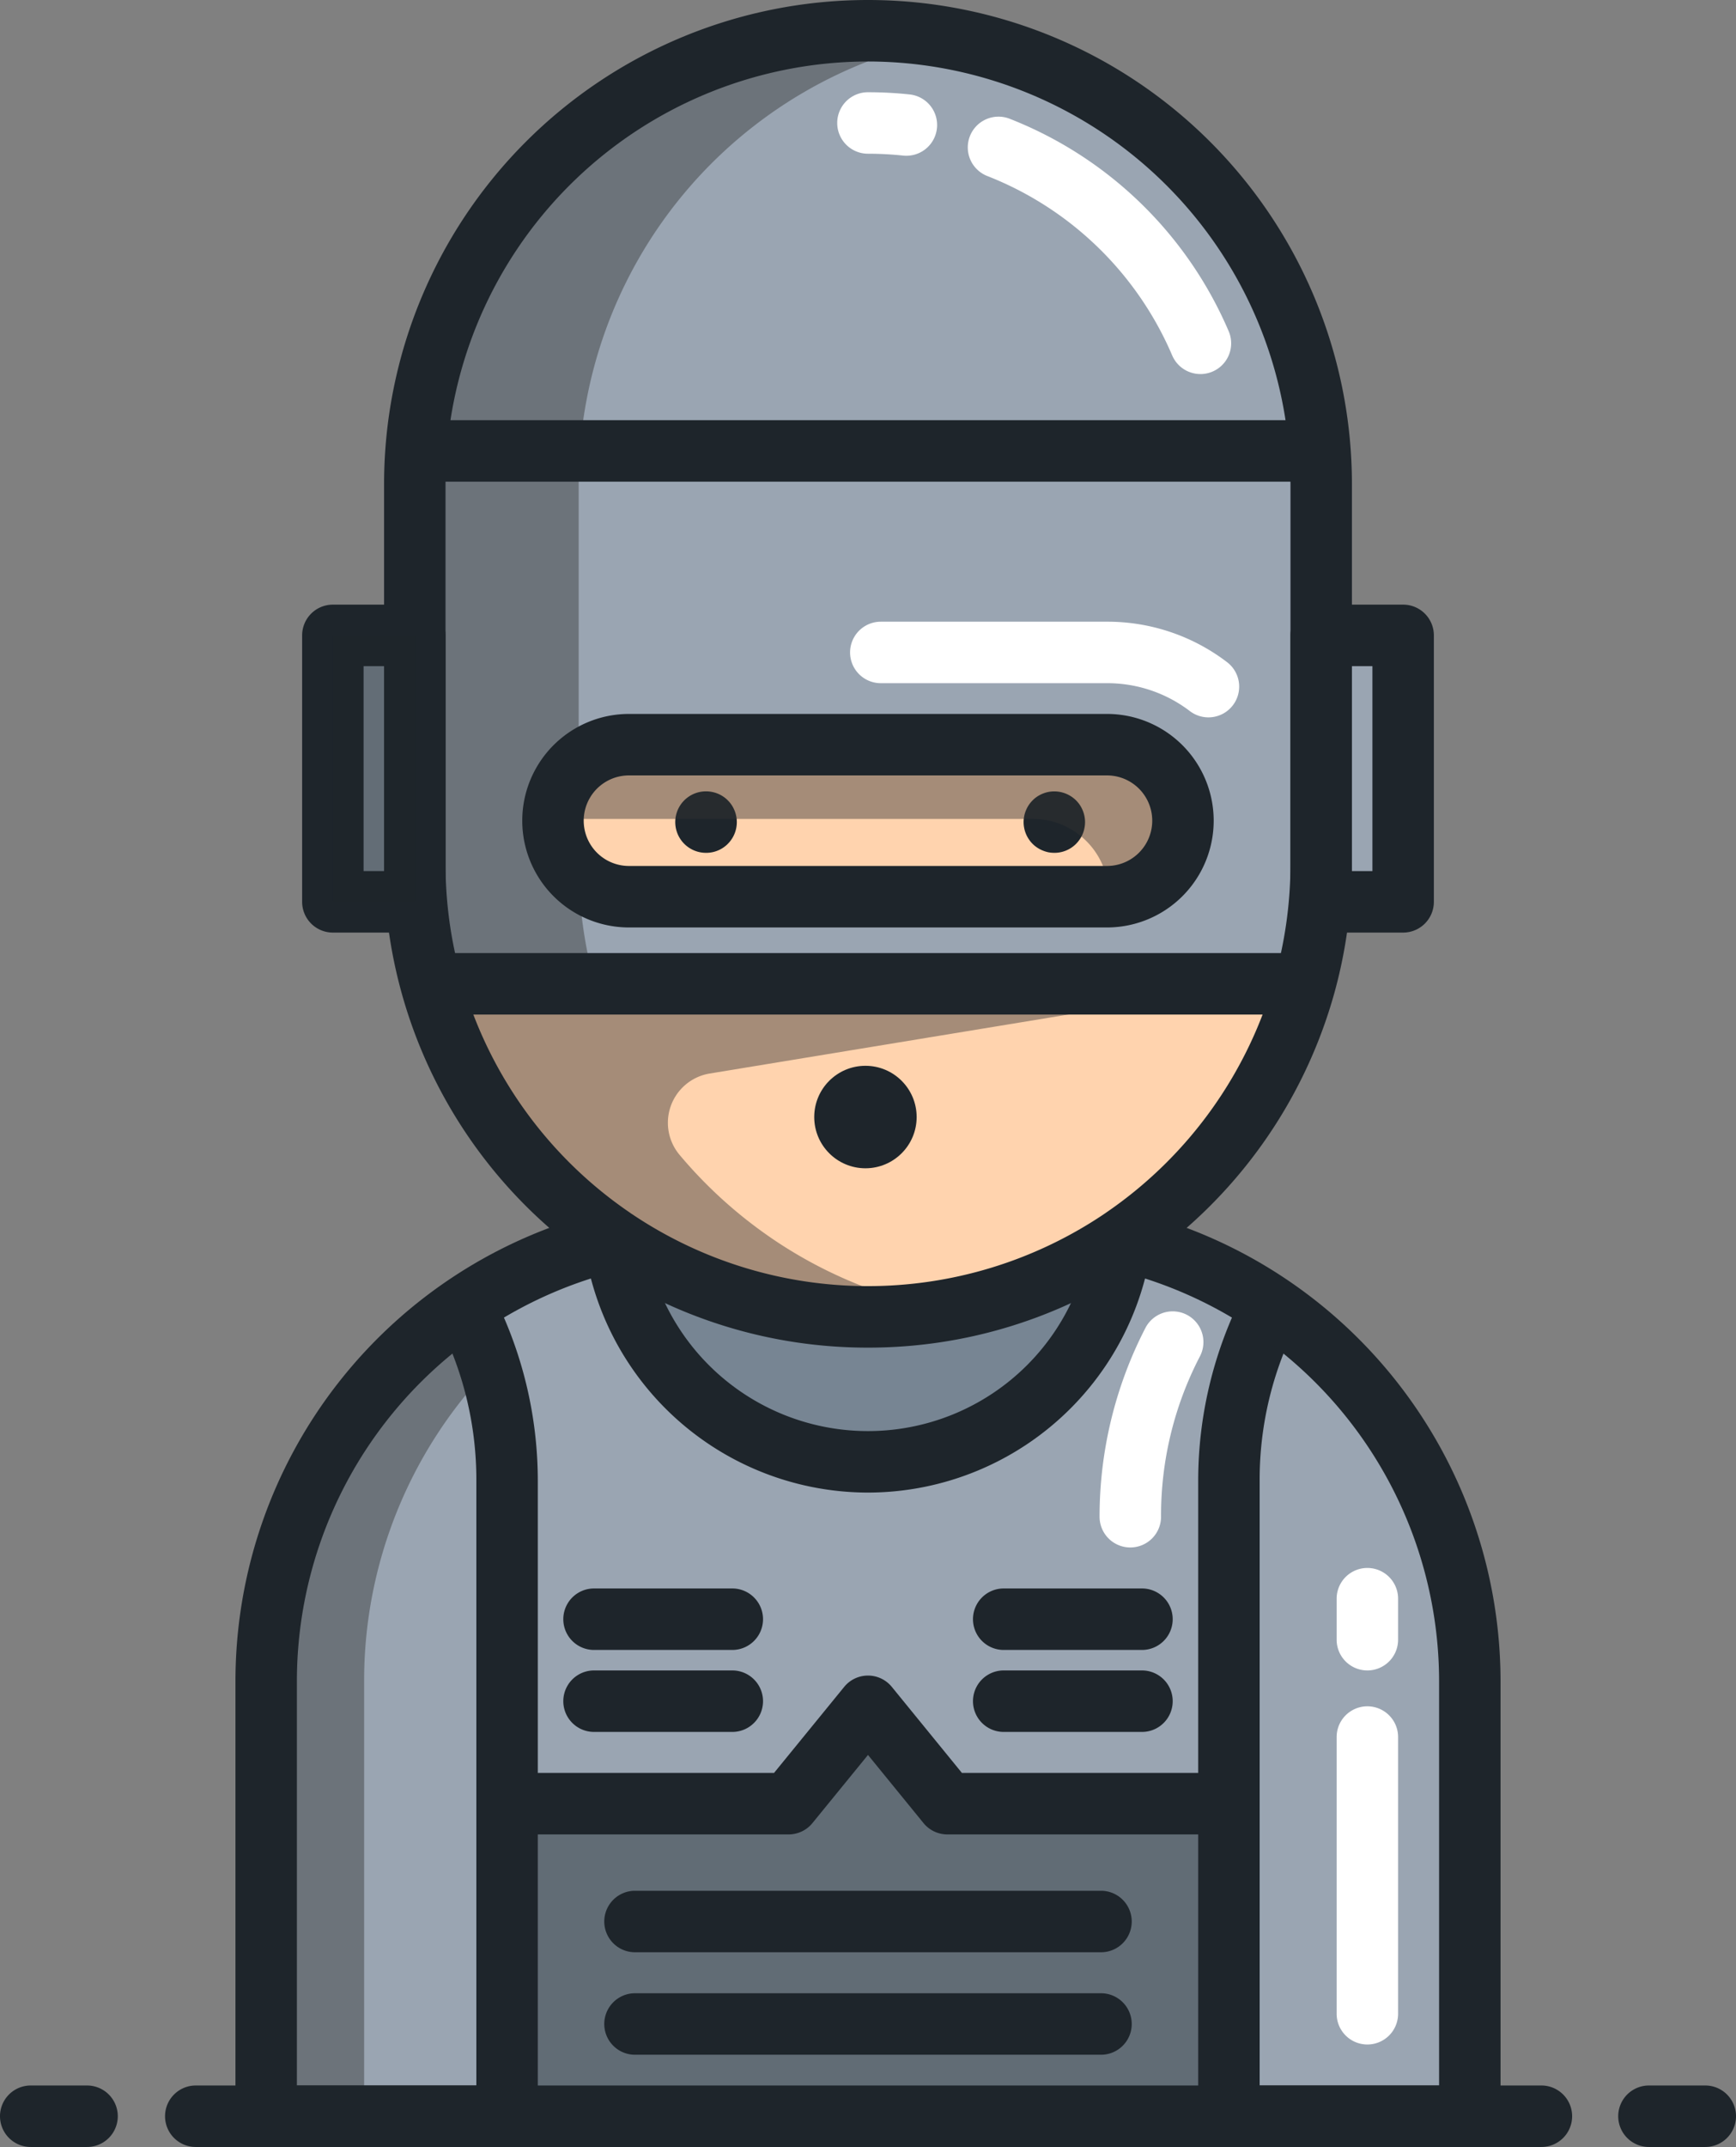<svg id="Group_2754" data-name="Group 2754" xmlns="http://www.w3.org/2000/svg" viewBox="4055 2515 339 419">
  <rect x="4055" y="2515" width="339" height="419" fill="#808080" stroke="none"/>
  <defs>
    <style>
      .cls-1 {
        fill: #9aa5b2;
      }

      .cls-2 {
        fill: #778593;
      }

      .cls-3, .cls-8 {
        fill: #1e252b;
      }

      .cls-4 {
        fill: #ffd3ae;
      }

      .cls-5 {
        fill: #fff;
      }

      .cls-6 {
        fill: #333;
      }

      .cls-6, .cls-8 {
        opacity: 0.44;
      }

      .cls-7 {
        fill: #616c75;
      }
    </style>
  </defs>
  <path id="Path_4341" data-name="Path 4341" class="cls-1" d="M258.855,241.97c.19.05.39.09.58.14a88.543,88.543,0,0,1,67.58,86V413H91.985V328.11a88.526,88.526,0,0,1,67.57-86c.19-.05.39-.09.58-.14" transform="translate(4015 2515)"/>
  <path id="Path_4342" data-name="Path 4342" class="cls-1" d="M139.015,289V413H91.985V328.11a88.382,88.382,0,0,1,38.74-73.19A73.695,73.695,0,0,1,139.015,289Z" transform="translate(4015 2515)"/>
  <path id="Path_4343" data-name="Path 4343" class="cls-2" d="M259.435,221.54v13.808a49.94,49.94,0,0,1-99.88,0V221.54c.19-.05.39-.09.58-.14a88.567,88.567,0,0,0,98.72,0C259.045,221.45,259.245,221.49,259.435,221.54Z" transform="translate(4015 2515)"/>
  <path id="Path_4344" data-name="Path 4344" class="cls-1" d="M327.015,328.11V413h-47.04V289a73.694,73.694,0,0,1,8.29-34.08A88.391,88.391,0,0,1,327.015,328.11Z" transform="translate(4015 2515)"/>
  <path id="Path_4345" data-name="Path 4345" class="cls-3" d="M209.495,291.288a56,56,0,0,1-55.94-55.94V221h12v14.348a43.94,43.94,0,1,0,87.88,0V221h12v14.348A56,56,0,0,1,209.495,291.288Z" transform="translate(4015 2515)"/>
  <path id="Path_4346" data-name="Path 4346" class="cls-4" d="M298,94.5v74a88.468,88.468,0,0,1-38.56,73.07c-.19.14-.4.27-.58.4a88.567,88.567,0,0,1-98.72,0c-.2-.13-.4-.26-.58-.4A88.468,88.468,0,0,1,121,168.5v-74A88.494,88.494,0,0,1,209.49,6h.01A88.5,88.5,0,0,1,298,94.5Z" transform="translate(4015 2515)"/>
  <path id="Path_4347" data-name="Path 4347" class="cls-3" d="M177.885,166.437a6,6,0,1,1,1.17-11.88,5.932,5.932,0,0,1,2.16.89,5.5,5.5,0,0,1,.91.75,5.95,5.95,0,0,1,.75.91,6.093,6.093,0,0,1,.55,1.04,5.56,5.56,0,0,1,.34,1.12,5.809,5.809,0,0,1,.12,1.17,5.906,5.906,0,0,1-.12,1.18,5.561,5.561,0,0,1-.34,1.12,5.654,5.654,0,0,1-.55,1.03,5.952,5.952,0,0,1-4.99,2.67Z" transform="translate(4015 2515)"/>
  <path id="Path_4348" data-name="Path 4348" class="cls-3" d="M245.885,166.437a6.53,6.53,0,0,1-1.17-.11,6.319,6.319,0,0,1-1.12-.35,5.74,5.74,0,0,1-1.04-.55,5.791,5.791,0,0,1-1.66-1.66,5.655,5.655,0,0,1-.55-1.03,5.56,5.56,0,0,1-.34-1.12,5.906,5.906,0,0,1-.12-1.18,5.809,5.809,0,0,1,.12-1.17,5.561,5.561,0,0,1,.34-1.12,6.091,6.091,0,0,1,.55-1.04,5.95,5.95,0,0,1,.75-.91,5.5,5.5,0,0,1,.91-.75,6.445,6.445,0,0,1,1.04-.55,6.288,6.288,0,0,1,1.12-.34,6.059,6.059,0,0,1,5.41,1.64,5.95,5.95,0,0,1,.75.91,6.093,6.093,0,0,1,.55,1.04,5.56,5.56,0,0,1,.34,1.12,5.809,5.809,0,0,1,.12,1.17,5.906,5.906,0,0,1-.12,1.18,5.561,5.561,0,0,1-.34,1.12,5.654,5.654,0,0,1-.55,1.03,5.952,5.952,0,0,1-4.99,2.67Z" transform="translate(4015 2515)"/>
  <path id="Path_4350" data-name="Path 4350" class="cls-5" d="M307.015,399a6,6,0,0,1-6-6V339a6,6,0,0,1,12,0v54A6,6,0,0,1,307.015,399Z" transform="translate(4015 2515)"/>
  <path id="Path_4351" data-name="Path 4351" class="cls-5" d="M307.015,326a6,6,0,0,1-6-6v-8a6,6,0,0,1,12,0v8A6,6,0,0,1,307.015,326Z" transform="translate(4015 2515)"/>
  <g id="Group_1689" data-name="Group 1689" transform="translate(4015 2515)">
    <path id="Path_4352" data-name="Path 4352" class="cls-6" d="M135.665,266.92a88.214,88.214,0,0,0-24.56,61.19V411H91.985V328.11a88.382,88.382,0,0,1,38.74-73.19A73.8,73.8,0,0,1,135.665,266.92Z"/>
  </g>
  <path id="Path_4353" data-name="Path 4353" class="cls-3" d="M341,419H78.23a6,6,0,0,1,0-12H341a6,6,0,0,1,0,12Z" transform="translate(4015 2515)"/>
  <path id="Path_4354" data-name="Path 4354" class="cls-3" d="M373,419H362a6,6,0,0,1,0-12h11a6,6,0,0,1,0,12Z" transform="translate(4015 2515)"/>
  <path id="Path_4355" data-name="Path 4355" class="cls-3" d="M57,419H46a6,6,0,0,1,0-12H57a6,6,0,0,1,0,12Z" transform="translate(4015 2515)"/>
  <path id="Path_4356" data-name="Path 4356" class="cls-6" d="M294.267,194H261.488a14.781,14.781,0,0,1-5.319,1h-93.35a14.753,14.753,0,0,1-5.32-1h-1.765a88.461,88.461,0,0,1-3.739-25.5V146q.618,0,1.229-.031c12.136-.615,20.854-10.685,21.338-21.975.132-3.072-7.6-16.472-10.019-20.366A70.79,70.79,0,0,1,165.5,27.4L175.885,11.59c0-2.89-54.89-4.589-54.89,134.411v22.5a88.5,88.5,0,0,0,3.739,25.5h0c.014.048.031.1.045.143a88.667,88.667,0,0,0,34.777,47.427c.19.14.39.27.58.4a88.809,88.809,0,0,0,64.86,13.68,88.2,88.2,0,0,1-33.86-13.68c-.19-.13-.39-.26-.58-.4a88.893,88.893,0,0,1-17.848-16.183,9.741,9.741,0,0,1,5.87-15.879L279,193C282.194,187.358,292.365,200.328,294.267,194Z" transform="translate(4015 2515)"/>
  <path id="Path_4357" data-name="Path 4357" class="cls-1" d="M298,146v22.5a88.391,88.391,0,0,1-3.16,23.5H124.16A88.391,88.391,0,0,1,121,168.5v-74A88.494,88.494,0,0,1,209.49,6h.01A88.5,88.5,0,0,1,298,94.5Zm-27,14.17a14.833,14.833,0,0,0-14.83-14.84H162.82a14.835,14.835,0,0,0,0,29.67h93.35A14.818,14.818,0,0,0,271,160.17Z" transform="translate(4015 2515)"/>
  <path id="Path_4358" data-name="Path 4358" class="cls-6" d="M153,149.06V94.5A88.524,88.524,0,0,1,225.5,7.44,88.826,88.826,0,0,0,209.5,6h-.01A88.494,88.494,0,0,0,121,94.5v74a88.391,88.391,0,0,0,3.16,23.5h32a88.594,88.594,0,0,1-3.12-20.68,14.84,14.84,0,0,1-.71-21.64C152.55,149.47,152.77,149.26,153,149.06Z" transform="translate(4015 2515)"/>
  <path id="Path_4359" data-name="Path 4359" class="cls-3" d="M209.5,263a94.061,94.061,0,0,1-52.71-16.052c-.227-.147-.483-.32-.73-.5A94.365,94.365,0,0,1,115,168.5v-74a94.5,94.5,0,1,1,189,0v74a94.577,94.577,0,0,1-3.374,25.089h0A94.662,94.662,0,0,1,262.9,246.475c-.142.1-.288.2-.433.3l-.106.072-.147.1A94.067,94.067,0,0,1,209.5,263Zm0-251A82.59,82.59,0,0,0,127,94.5v74a82.362,82.362,0,0,0,35.951,68.12c.1.066.192.136.285.208l.163.1c.024.016.068.044.091.061a82.57,82.57,0,0,0,91.959.041c.108-.076.221-.152.334-.229l.116-.079c.056-.041.094-.067.15-.106a82.639,82.639,0,0,0,33.005-46.209s0,0,0,0A82.526,82.526,0,0,0,292,168.5v-74A82.594,82.594,0,0,0,209.5,12Z" transform="translate(4015 2515)"/>
  <path id="Path_4360" data-name="Path 4360" class="cls-5" d="M274.418,73a6,6,0,0,1-5.524-3.653A65.083,65.083,0,0,0,232.82,34.362a6,6,0,1,1,4.352-11.183,77.148,77.148,0,0,1,42.766,41.473,6,6,0,0,1-5.52,8.35Z" transform="translate(4015 2515)"/>
  <path id="Path_4361" data-name="Path 4361" class="cls-5" d="M217.008,30.4a6.044,6.044,0,0,1-.642-.034A65.383,65.383,0,0,0,209.49,30a6,6,0,0,1,0-12,77.3,77.3,0,0,1,8.144.431,6,6,0,0,1-.626,11.966Z" transform="translate(4015 2515)"/>
  <rect id="Rectangle_235" data-name="Rectangle 235" class="cls-3" width="170.68" height="12" transform="translate(4139.16 2701)"/>
  <path id="Path_4362" data-name="Path 4362" class="cls-6" d="M271,160.17a14.806,14.806,0,0,1-14.51,14.82c.01-.11.01-.22.01-.33a14.824,14.824,0,0,0-14.82-14.84H148.33c-.11,0-.22,0-.33.01a14.824,14.824,0,0,1,14.82-14.5h93.35A14.833,14.833,0,0,1,271,160.17Z" transform="translate(4015 2515)"/>
  <rect id="Rectangle_236" data-name="Rectangle 236" class="cls-3" width="170.68" height="12" transform="translate(4139.16 2597)"/>
  <path id="Path_4363" data-name="Path 4363" class="cls-5" d="M275.977,140a5.97,5.97,0,0,1-3.623-1.222,26.554,26.554,0,0,0-16.184-5.448H212a6,6,0,0,1,0-12h44.17a38.461,38.461,0,0,1,23.439,7.89A6,6,0,0,1,275.977,140Z" transform="translate(4015 2515)"/>
  <path id="Path_4364" data-name="Path 4364" class="cls-3" d="M256.17,181H162.82a20.834,20.834,0,0,1,0-41.669h93.35a20.834,20.834,0,1,1,0,41.669Zm-93.35-29.67a8.835,8.835,0,0,0,0,17.67h93.35a8.835,8.835,0,0,0,0-17.67Z" transform="translate(4015 2515)"/>
  <path id="Path_4365" data-name="Path 4365" class="cls-7" d="M279.98,352v61H139.02V352H194l15.5-19,15.49,19h54.99Z" transform="translate(4015 2515)"/>
  <path id="Path_4366" data-name="Path 4366" class="cls-3" d="M285.98,413h-12V289a80.224,80.224,0,0,1,8.956-36.846l10.648,5.533A67.242,67.242,0,0,0,285.98,289Z" transform="translate(4015 2515)"/>
  <path id="Path_4367" data-name="Path 4367" class="cls-5" d="M260.72,302a6,6,0,0,1-6-6,80.224,80.224,0,0,1,8.956-36.846,6,6,0,0,1,10.649,5.533,67.242,67.242,0,0,0-7.6,31.313A6,6,0,0,1,260.72,302Z" transform="translate(4015 2515)"/>
  <path id="Path_4368" data-name="Path 4368" class="cls-3" d="M327.02,419H91.98a6,6,0,0,1-6-6V328.11a94.518,94.518,0,0,1,72.1-91.815c.153-.04.313-.078.476-.116l.132-.031,2.9,11.644-.471.111c-.063.018-.087.023-.15.039a82.513,82.513,0,0,0-62.99,80.167V407H321.02V328.11a82.569,82.569,0,0,0-62.991-80.168l-.114-.029-.078-.018c-.2-.044-.392-.091-.571-.141l3.189-11.568-.055-.015c.213.049.359.083.491.116a94.57,94.57,0,0,1,72.129,91.822V413A6,6,0,0,1,327.02,419Z" transform="translate(4015 2515)"/>
  <path id="Path_4369" data-name="Path 4369" class="cls-3" d="M145.02,413h-12V289a67.248,67.248,0,0,0-7.624-31.313l10.648-5.533A80.233,80.233,0,0,1,145.02,289Z" transform="translate(4015 2515)"/>
  <path id="Path_4370" data-name="Path 4370" class="cls-3" d="M277.99,358h-53a6,6,0,0,1-4.65-2.208l-10.842-13.3-10.849,13.3A6,6,0,0,1,194,358H141V346h50.151l13.7-16.793A6,6,0,0,1,209.5,327h0a6,6,0,0,1,4.649,2.208L227.84,346h50.15Z" transform="translate(4015 2515)"/>
  <path id="Path_4371" data-name="Path 4371" class="cls-3" d="M183,338H156a6,6,0,0,1,0-12h27a6,6,0,0,1,0,12Z" transform="translate(4015 2515)"/>
  <path id="Path_4372" data-name="Path 4372" class="cls-3" d="M183,322H156a6,6,0,0,1,0-12h27a6,6,0,0,1,0,12Z" transform="translate(4015 2515)"/>
  <path id="Path_4373" data-name="Path 4373" class="cls-3" d="M263,338H236a6,6,0,0,1,0-12h27a6,6,0,0,1,0,12Z" transform="translate(4015 2515)"/>
  <path id="Path_4374" data-name="Path 4374" class="cls-3" d="M263,322H236a6,6,0,0,1,0-12h27a6,6,0,0,1,0,12Z" transform="translate(4015 2515)"/>
  <path id="Path_4375" data-name="Path 4375" class="cls-3" d="M255,381H164a6,6,0,0,1,0-12h91a6,6,0,0,1,0,12Z" transform="translate(4015 2515)"/>
  <path id="Path_4376" data-name="Path 4376" class="cls-3" d="M255,401H164a6,6,0,0,1,0-12h91a6,6,0,0,1,0,12Z" transform="translate(4015 2515)"/>
  <rect id="Rectangle_237" data-name="Rectangle 237" class="cls-1" width="16" height="52" transform="translate(4313 2639)"/>
  <rect id="Rectangle_238" data-name="Rectangle 238" class="cls-1" width="16" height="52" transform="translate(4120 2639)"/>
  <path id="Path_4377" data-name="Path 4377" class="cls-3" d="M314,182H298a6,6,0,0,1-6-6V124a6,6,0,0,1,6-6h16a6,6,0,0,1,6,6v52A6,6,0,0,1,314,182Zm-10-12h4V130h-4Z" transform="translate(4015 2515)"/>
  <path id="Path_4378" data-name="Path 4378" class="cls-3" d="M121,182H105a6,6,0,0,1-6-6V124a6,6,0,0,1,6-6h16a6,6,0,0,1,6,6v52A6,6,0,0,1,121,182Zm-10-12h4V130h-4Z" transform="translate(4015 2515)"/>
  <rect id="Rectangle_239" data-name="Rectangle 239" class="cls-8" width="16" height="52" transform="translate(4120 2639)"/>
  <circle id="Ellipse_258" data-name="Ellipse 258" class="cls-3" cx="10" cy="10" r="10" transform="translate(4214 2723)"/>
</svg>
